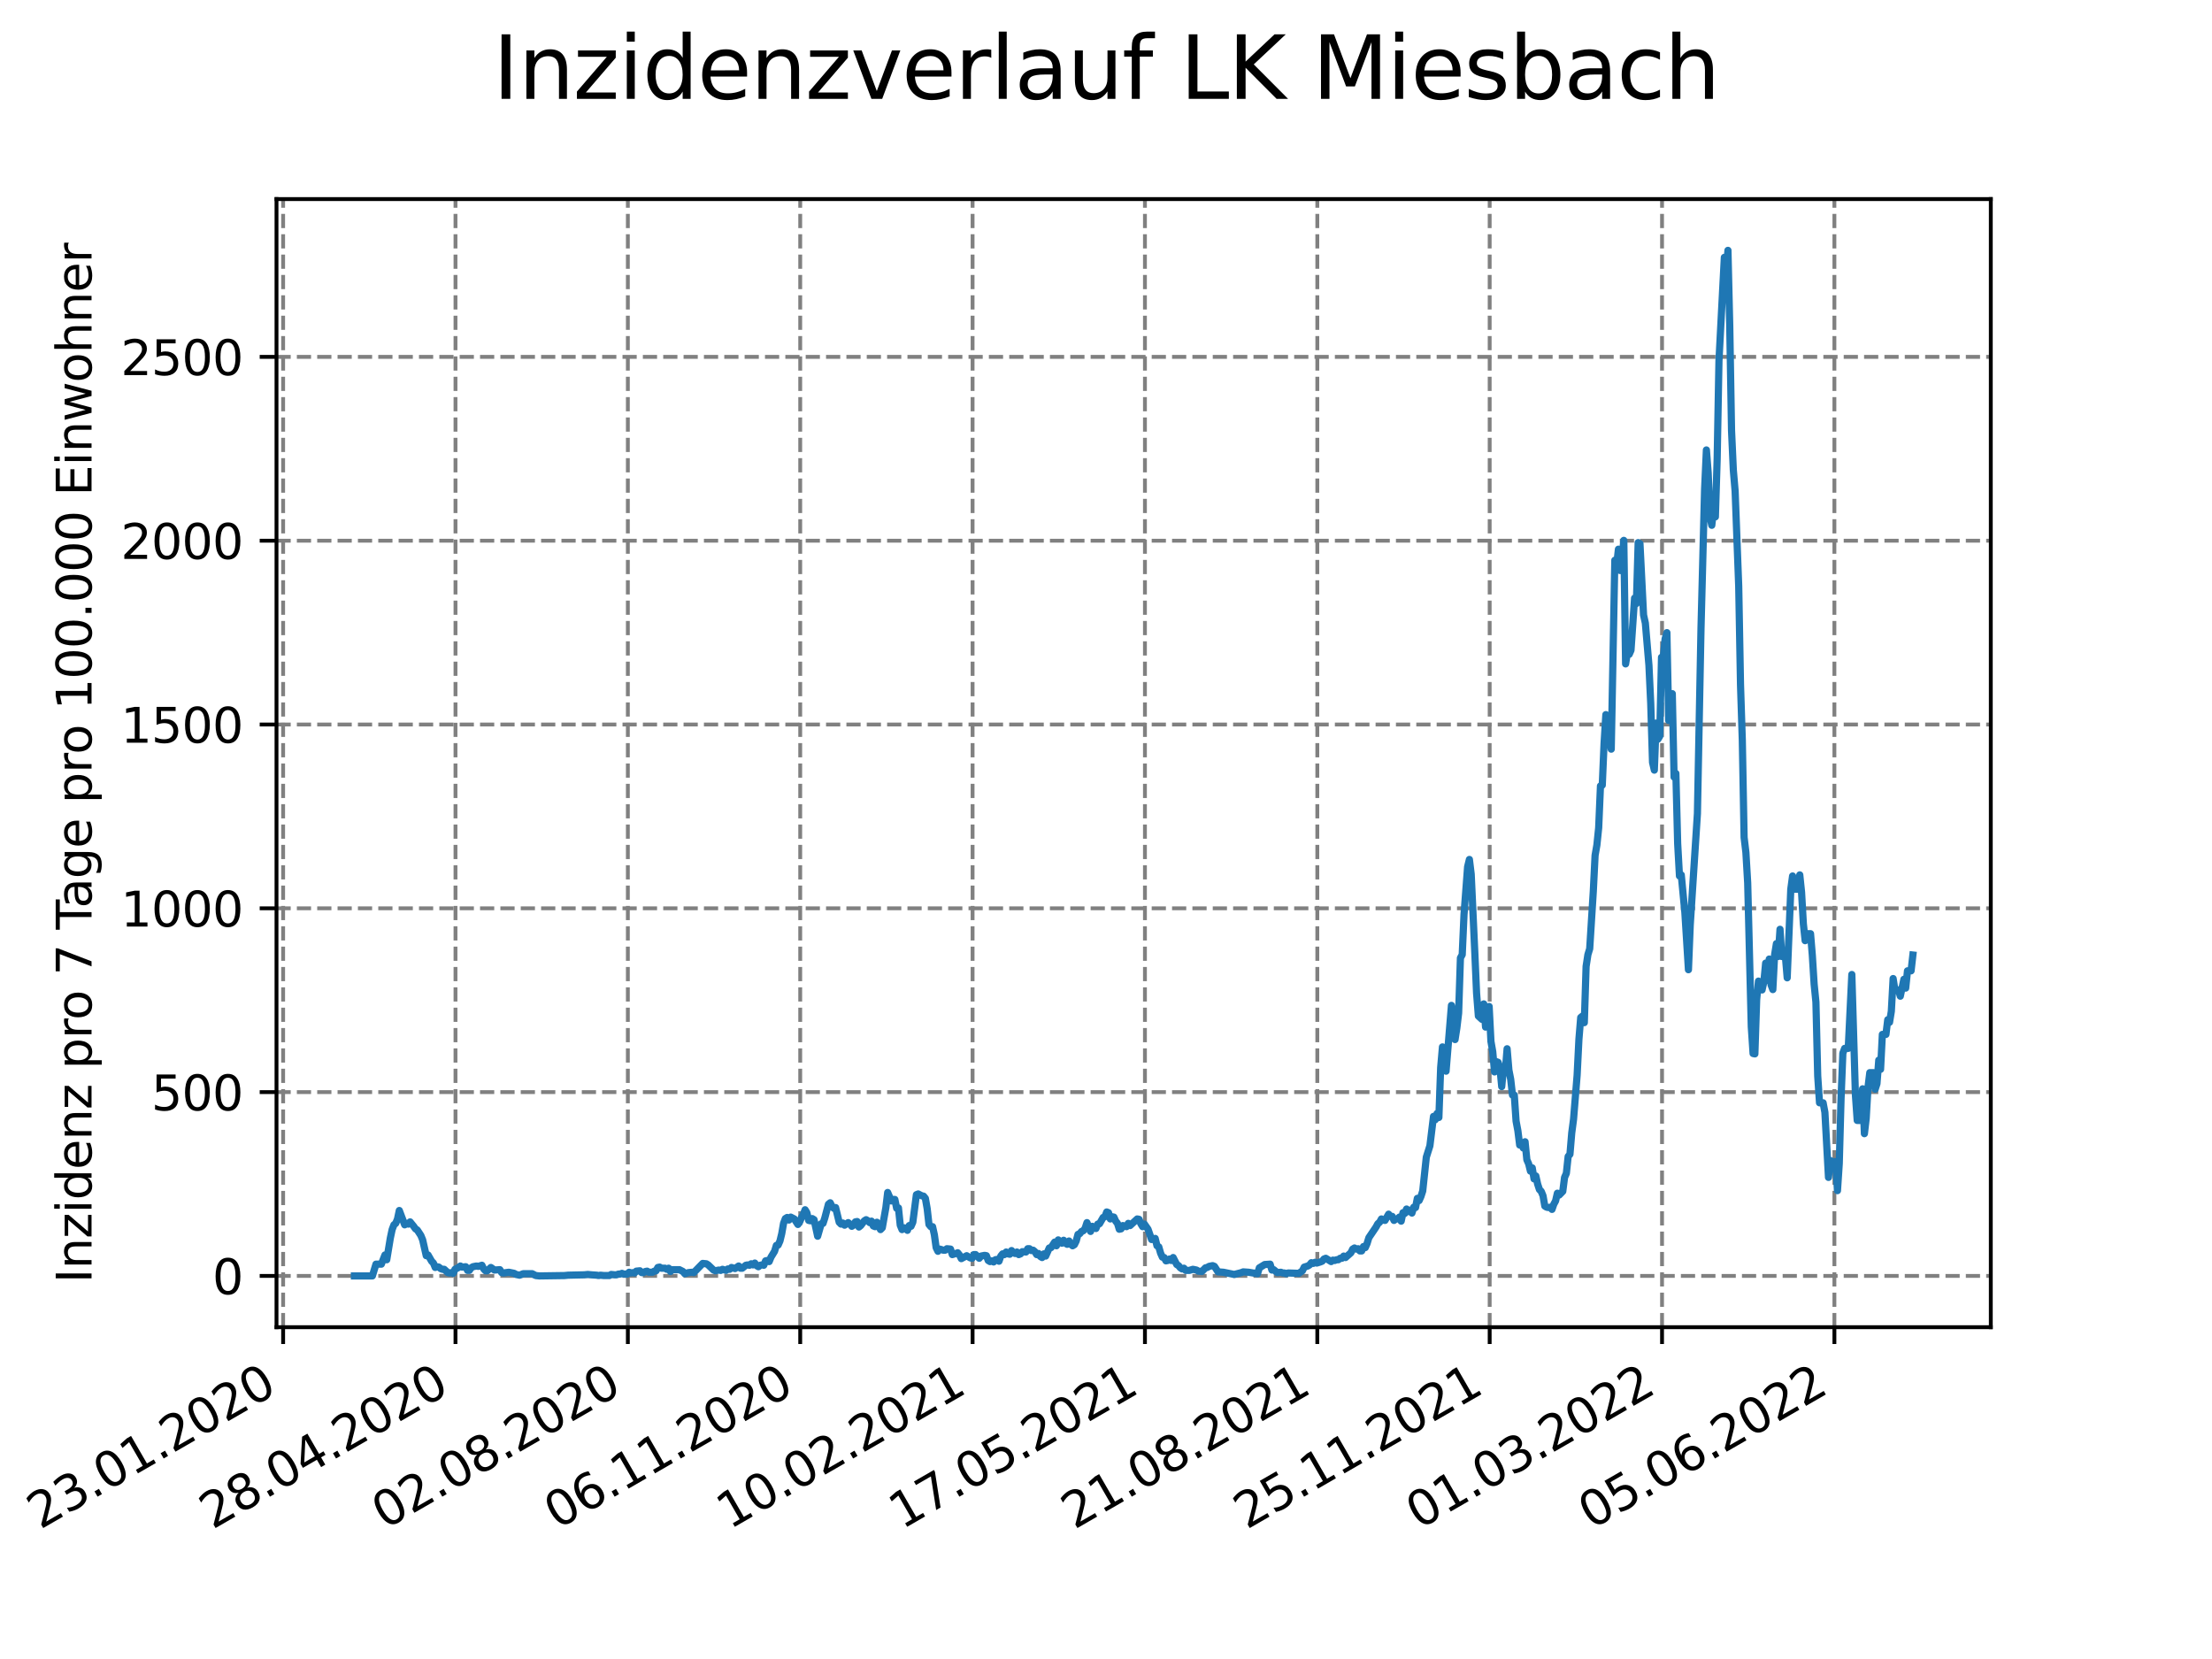 <?xml version="1.0" encoding="utf-8" standalone="no"?>
<!DOCTYPE svg PUBLIC "-//W3C//DTD SVG 1.1//EN"
  "http://www.w3.org/Graphics/SVG/1.1/DTD/svg11.dtd">
<svg xmlns:xlink="http://www.w3.org/1999/xlink" width="460.8pt" height="345.6pt" viewBox="0 0 460.8 345.6" xmlns="http://www.w3.org/2000/svg" version="1.1">
 <defs>
  <style type="text/css">*{stroke-linejoin: round; stroke-linecap: butt}</style>
 </defs>
 <g id="figure_1">
  <g id="patch_1">
   <path d="M 0 345.6 
L 460.8 345.6 
L 460.8 0 
L 0 0 
z
" style="fill: #ffffff"/>
  </g>
  <g id="axes_1">
   <g id="patch_2">
    <path d="M 57.6 276.48 
L 414.72 276.48 
L 414.72 41.472 
L 57.6 41.472 
z
" style="fill: #ffffff"/>
   </g>
   <g id="matplotlib.axis_1">
    <g id="xtick_1">
     <g id="line2d_1">
      <path d="M 58.981 276.48 
L 58.981 41.472 
" clip-path="url(#p66c771cd30)" style="fill: none; stroke-dasharray: 2.96,1.28; stroke-dashoffset: 0; stroke: #808080; stroke-width: 0.8"/>
     </g>
     <g id="line2d_2">
      <defs>
       <path id="m541fe03514" d="M 0 0 
L 0 3.5 
" style="stroke: #000000; stroke-width: 0.8"/>
      </defs>
      <g>
       <use xlink:href="#m541fe03514" x="58.981" y="276.48" style="stroke: #000000; stroke-width: 0.8"/>
      </g>
     </g>
     <g id="text_1">
      <!-- 23.01.2020 -->
      <g transform="translate(8.356 318.689)rotate(-30)scale(0.1 -0.1)">
       <defs>
        <path id="DejaVuSans-32" d="M 1228 531 
L 3431 531 
L 3431 0 
L 469 0 
L 469 531 
Q 828 903 1448 1529 
Q 2069 2156 2228 2338 
Q 2531 2678 2651 2914 
Q 2772 3150 2772 3378 
Q 2772 3750 2511 3984 
Q 2250 4219 1831 4219 
Q 1534 4219 1204 4116 
Q 875 4013 500 3803 
L 500 4441 
Q 881 4594 1212 4672 
Q 1544 4750 1819 4750 
Q 2544 4750 2975 4387 
Q 3406 4025 3406 3419 
Q 3406 3131 3298 2873 
Q 3191 2616 2906 2266 
Q 2828 2175 2409 1742 
Q 1991 1309 1228 531 
z
" transform="scale(0.016)"/>
        <path id="DejaVuSans-33" d="M 2597 2516 
Q 3050 2419 3304 2112 
Q 3559 1806 3559 1356 
Q 3559 666 3084 287 
Q 2609 -91 1734 -91 
Q 1441 -91 1130 -33 
Q 819 25 488 141 
L 488 750 
Q 750 597 1062 519 
Q 1375 441 1716 441 
Q 2309 441 2620 675 
Q 2931 909 2931 1356 
Q 2931 1769 2642 2001 
Q 2353 2234 1838 2234 
L 1294 2234 
L 1294 2753 
L 1863 2753 
Q 2328 2753 2575 2939 
Q 2822 3125 2822 3475 
Q 2822 3834 2567 4026 
Q 2313 4219 1838 4219 
Q 1578 4219 1281 4162 
Q 984 4106 628 3988 
L 628 4550 
Q 988 4650 1302 4700 
Q 1616 4750 1894 4750 
Q 2613 4750 3031 4423 
Q 3450 4097 3450 3541 
Q 3450 3153 3228 2886 
Q 3006 2619 2597 2516 
z
" transform="scale(0.016)"/>
        <path id="DejaVuSans-2e" d="M 684 794 
L 1344 794 
L 1344 0 
L 684 0 
L 684 794 
z
" transform="scale(0.016)"/>
        <path id="DejaVuSans-30" d="M 2034 4250 
Q 1547 4250 1301 3770 
Q 1056 3291 1056 2328 
Q 1056 1369 1301 889 
Q 1547 409 2034 409 
Q 2525 409 2770 889 
Q 3016 1369 3016 2328 
Q 3016 3291 2770 3770 
Q 2525 4250 2034 4250 
z
M 2034 4750 
Q 2819 4750 3233 4129 
Q 3647 3509 3647 2328 
Q 3647 1150 3233 529 
Q 2819 -91 2034 -91 
Q 1250 -91 836 529 
Q 422 1150 422 2328 
Q 422 3509 836 4129 
Q 1250 4750 2034 4750 
z
" transform="scale(0.016)"/>
        <path id="DejaVuSans-31" d="M 794 531 
L 1825 531 
L 1825 4091 
L 703 3866 
L 703 4441 
L 1819 4666 
L 2450 4666 
L 2450 531 
L 3481 531 
L 3481 0 
L 794 0 
L 794 531 
z
" transform="scale(0.016)"/>
       </defs>
       <use xlink:href="#DejaVuSans-32"/>
       <use xlink:href="#DejaVuSans-33" x="63.623"/>
       <use xlink:href="#DejaVuSans-2e" x="127.246"/>
       <use xlink:href="#DejaVuSans-30" x="159.033"/>
       <use xlink:href="#DejaVuSans-31" x="222.656"/>
       <use xlink:href="#DejaVuSans-2e" x="286.279"/>
       <use xlink:href="#DejaVuSans-32" x="318.066"/>
       <use xlink:href="#DejaVuSans-30" x="381.689"/>
       <use xlink:href="#DejaVuSans-32" x="445.312"/>
       <use xlink:href="#DejaVuSans-30" x="508.936"/>
      </g>
     </g>
    </g>
    <g id="xtick_2">
     <g id="line2d_3">
      <path d="M 94.887 276.48 
L 94.887 41.472 
" clip-path="url(#p66c771cd30)" style="fill: none; stroke-dasharray: 2.96,1.28; stroke-dashoffset: 0; stroke: #808080; stroke-width: 0.8"/>
     </g>
     <g id="line2d_4">
      <g>
       <use xlink:href="#m541fe03514" x="94.887" y="276.48" style="stroke: #000000; stroke-width: 0.8"/>
      </g>
     </g>
     <g id="text_2">
      <!-- 28.04.2020 -->
      <g transform="translate(44.262 318.689)rotate(-30)scale(0.1 -0.1)">
       <defs>
        <path id="DejaVuSans-38" d="M 2034 2216 
Q 1584 2216 1326 1975 
Q 1069 1734 1069 1313 
Q 1069 891 1326 650 
Q 1584 409 2034 409 
Q 2484 409 2743 651 
Q 3003 894 3003 1313 
Q 3003 1734 2745 1975 
Q 2488 2216 2034 2216 
z
M 1403 2484 
Q 997 2584 770 2862 
Q 544 3141 544 3541 
Q 544 4100 942 4425 
Q 1341 4750 2034 4750 
Q 2731 4750 3128 4425 
Q 3525 4100 3525 3541 
Q 3525 3141 3298 2862 
Q 3072 2584 2669 2484 
Q 3125 2378 3379 2068 
Q 3634 1759 3634 1313 
Q 3634 634 3220 271 
Q 2806 -91 2034 -91 
Q 1263 -91 848 271 
Q 434 634 434 1313 
Q 434 1759 690 2068 
Q 947 2378 1403 2484 
z
M 1172 3481 
Q 1172 3119 1398 2916 
Q 1625 2713 2034 2713 
Q 2441 2713 2670 2916 
Q 2900 3119 2900 3481 
Q 2900 3844 2670 4047 
Q 2441 4250 2034 4250 
Q 1625 4250 1398 4047 
Q 1172 3844 1172 3481 
z
" transform="scale(0.016)"/>
        <path id="DejaVuSans-34" d="M 2419 4116 
L 825 1625 
L 2419 1625 
L 2419 4116 
z
M 2253 4666 
L 3047 4666 
L 3047 1625 
L 3713 1625 
L 3713 1100 
L 3047 1100 
L 3047 0 
L 2419 0 
L 2419 1100 
L 313 1100 
L 313 1709 
L 2253 4666 
z
" transform="scale(0.016)"/>
       </defs>
       <use xlink:href="#DejaVuSans-32"/>
       <use xlink:href="#DejaVuSans-38" x="63.623"/>
       <use xlink:href="#DejaVuSans-2e" x="127.246"/>
       <use xlink:href="#DejaVuSans-30" x="159.033"/>
       <use xlink:href="#DejaVuSans-34" x="222.656"/>
       <use xlink:href="#DejaVuSans-2e" x="286.279"/>
       <use xlink:href="#DejaVuSans-32" x="318.066"/>
       <use xlink:href="#DejaVuSans-30" x="381.689"/>
       <use xlink:href="#DejaVuSans-32" x="445.312"/>
       <use xlink:href="#DejaVuSans-30" x="508.936"/>
      </g>
     </g>
    </g>
    <g id="xtick_3">
     <g id="line2d_5">
      <path d="M 130.794 276.48 
L 130.794 41.472 
" clip-path="url(#p66c771cd30)" style="fill: none; stroke-dasharray: 2.96,1.28; stroke-dashoffset: 0; stroke: #808080; stroke-width: 0.8"/>
     </g>
     <g id="line2d_6">
      <g>
       <use xlink:href="#m541fe03514" x="130.794" y="276.48" style="stroke: #000000; stroke-width: 0.8"/>
      </g>
     </g>
     <g id="text_3">
      <!-- 02.08.2020 -->
      <g transform="translate(80.169 318.689)rotate(-30)scale(0.1 -0.1)">
       <use xlink:href="#DejaVuSans-30"/>
       <use xlink:href="#DejaVuSans-32" x="63.623"/>
       <use xlink:href="#DejaVuSans-2e" x="127.246"/>
       <use xlink:href="#DejaVuSans-30" x="159.033"/>
       <use xlink:href="#DejaVuSans-38" x="222.656"/>
       <use xlink:href="#DejaVuSans-2e" x="286.279"/>
       <use xlink:href="#DejaVuSans-32" x="318.066"/>
       <use xlink:href="#DejaVuSans-30" x="381.689"/>
       <use xlink:href="#DejaVuSans-32" x="445.312"/>
       <use xlink:href="#DejaVuSans-30" x="508.936"/>
      </g>
     </g>
    </g>
    <g id="xtick_4">
     <g id="line2d_7">
      <path d="M 166.7 276.48 
L 166.7 41.472 
" clip-path="url(#p66c771cd30)" style="fill: none; stroke-dasharray: 2.96,1.28; stroke-dashoffset: 0; stroke: #808080; stroke-width: 0.8"/>
     </g>
     <g id="line2d_8">
      <g>
       <use xlink:href="#m541fe03514" x="166.7" y="276.48" style="stroke: #000000; stroke-width: 0.8"/>
      </g>
     </g>
     <g id="text_4">
      <!-- 06.11.2020 -->
      <g transform="translate(116.075 318.689)rotate(-30)scale(0.1 -0.1)">
       <defs>
        <path id="DejaVuSans-36" d="M 2113 2584 
Q 1688 2584 1439 2293 
Q 1191 2003 1191 1497 
Q 1191 994 1439 701 
Q 1688 409 2113 409 
Q 2538 409 2786 701 
Q 3034 994 3034 1497 
Q 3034 2003 2786 2293 
Q 2538 2584 2113 2584 
z
M 3366 4563 
L 3366 3988 
Q 3128 4100 2886 4159 
Q 2644 4219 2406 4219 
Q 1781 4219 1451 3797 
Q 1122 3375 1075 2522 
Q 1259 2794 1537 2939 
Q 1816 3084 2150 3084 
Q 2853 3084 3261 2657 
Q 3669 2231 3669 1497 
Q 3669 778 3244 343 
Q 2819 -91 2113 -91 
Q 1303 -91 875 529 
Q 447 1150 447 2328 
Q 447 3434 972 4092 
Q 1497 4750 2381 4750 
Q 2619 4750 2861 4703 
Q 3103 4656 3366 4563 
z
" transform="scale(0.016)"/>
       </defs>
       <use xlink:href="#DejaVuSans-30"/>
       <use xlink:href="#DejaVuSans-36" x="63.623"/>
       <use xlink:href="#DejaVuSans-2e" x="127.246"/>
       <use xlink:href="#DejaVuSans-31" x="159.033"/>
       <use xlink:href="#DejaVuSans-31" x="222.656"/>
       <use xlink:href="#DejaVuSans-2e" x="286.279"/>
       <use xlink:href="#DejaVuSans-32" x="318.066"/>
       <use xlink:href="#DejaVuSans-30" x="381.689"/>
       <use xlink:href="#DejaVuSans-32" x="445.312"/>
       <use xlink:href="#DejaVuSans-30" x="508.936"/>
      </g>
     </g>
    </g>
    <g id="xtick_5">
     <g id="line2d_9">
      <path d="M 202.607 276.48 
L 202.607 41.472 
" clip-path="url(#p66c771cd30)" style="fill: none; stroke-dasharray: 2.96,1.28; stroke-dashoffset: 0; stroke: #808080; stroke-width: 0.8"/>
     </g>
     <g id="line2d_10">
      <g>
       <use xlink:href="#m541fe03514" x="202.607" y="276.48" style="stroke: #000000; stroke-width: 0.8"/>
      </g>
     </g>
     <g id="text_5">
      <!-- 10.02.2021 -->
      <g transform="translate(151.982 318.689)rotate(-30)scale(0.1 -0.1)">
       <use xlink:href="#DejaVuSans-31"/>
       <use xlink:href="#DejaVuSans-30" x="63.623"/>
       <use xlink:href="#DejaVuSans-2e" x="127.246"/>
       <use xlink:href="#DejaVuSans-30" x="159.033"/>
       <use xlink:href="#DejaVuSans-32" x="222.656"/>
       <use xlink:href="#DejaVuSans-2e" x="286.279"/>
       <use xlink:href="#DejaVuSans-32" x="318.066"/>
       <use xlink:href="#DejaVuSans-30" x="381.689"/>
       <use xlink:href="#DejaVuSans-32" x="445.312"/>
       <use xlink:href="#DejaVuSans-31" x="508.936"/>
      </g>
     </g>
    </g>
    <g id="xtick_6">
     <g id="line2d_11">
      <path d="M 238.513 276.48 
L 238.513 41.472 
" clip-path="url(#p66c771cd30)" style="fill: none; stroke-dasharray: 2.96,1.28; stroke-dashoffset: 0; stroke: #808080; stroke-width: 0.8"/>
     </g>
     <g id="line2d_12">
      <g>
       <use xlink:href="#m541fe03514" x="238.513" y="276.48" style="stroke: #000000; stroke-width: 0.8"/>
      </g>
     </g>
     <g id="text_6">
      <!-- 17.05.2021 -->
      <g transform="translate(187.888 318.689)rotate(-30)scale(0.1 -0.1)">
       <defs>
        <path id="DejaVuSans-37" d="M 525 4666 
L 3525 4666 
L 3525 4397 
L 1831 0 
L 1172 0 
L 2766 4134 
L 525 4134 
L 525 4666 
z
" transform="scale(0.016)"/>
        <path id="DejaVuSans-35" d="M 691 4666 
L 3169 4666 
L 3169 4134 
L 1269 4134 
L 1269 2991 
Q 1406 3038 1543 3061 
Q 1681 3084 1819 3084 
Q 2600 3084 3056 2656 
Q 3513 2228 3513 1497 
Q 3513 744 3044 326 
Q 2575 -91 1722 -91 
Q 1428 -91 1123 -41 
Q 819 9 494 109 
L 494 744 
Q 775 591 1075 516 
Q 1375 441 1709 441 
Q 2250 441 2565 725 
Q 2881 1009 2881 1497 
Q 2881 1984 2565 2268 
Q 2250 2553 1709 2553 
Q 1456 2553 1204 2497 
Q 953 2441 691 2322 
L 691 4666 
z
" transform="scale(0.016)"/>
       </defs>
       <use xlink:href="#DejaVuSans-31"/>
       <use xlink:href="#DejaVuSans-37" x="63.623"/>
       <use xlink:href="#DejaVuSans-2e" x="127.246"/>
       <use xlink:href="#DejaVuSans-30" x="159.033"/>
       <use xlink:href="#DejaVuSans-35" x="222.656"/>
       <use xlink:href="#DejaVuSans-2e" x="286.279"/>
       <use xlink:href="#DejaVuSans-32" x="318.066"/>
       <use xlink:href="#DejaVuSans-30" x="381.689"/>
       <use xlink:href="#DejaVuSans-32" x="445.312"/>
       <use xlink:href="#DejaVuSans-31" x="508.936"/>
      </g>
     </g>
    </g>
    <g id="xtick_7">
     <g id="line2d_13">
      <path d="M 274.42 276.48 
L 274.42 41.472 
" clip-path="url(#p66c771cd30)" style="fill: none; stroke-dasharray: 2.96,1.28; stroke-dashoffset: 0; stroke: #808080; stroke-width: 0.8"/>
     </g>
     <g id="line2d_14">
      <g>
       <use xlink:href="#m541fe03514" x="274.42" y="276.48" style="stroke: #000000; stroke-width: 0.8"/>
      </g>
     </g>
     <g id="text_7">
      <!-- 21.08.2021 -->
      <g transform="translate(223.795 318.689)rotate(-30)scale(0.1 -0.1)">
       <use xlink:href="#DejaVuSans-32"/>
       <use xlink:href="#DejaVuSans-31" x="63.623"/>
       <use xlink:href="#DejaVuSans-2e" x="127.246"/>
       <use xlink:href="#DejaVuSans-30" x="159.033"/>
       <use xlink:href="#DejaVuSans-38" x="222.656"/>
       <use xlink:href="#DejaVuSans-2e" x="286.279"/>
       <use xlink:href="#DejaVuSans-32" x="318.066"/>
       <use xlink:href="#DejaVuSans-30" x="381.689"/>
       <use xlink:href="#DejaVuSans-32" x="445.312"/>
       <use xlink:href="#DejaVuSans-31" x="508.936"/>
      </g>
     </g>
    </g>
    <g id="xtick_8">
     <g id="line2d_15">
      <path d="M 310.326 276.48 
L 310.326 41.472 
" clip-path="url(#p66c771cd30)" style="fill: none; stroke-dasharray: 2.96,1.28; stroke-dashoffset: 0; stroke: #808080; stroke-width: 0.8"/>
     </g>
     <g id="line2d_16">
      <g>
       <use xlink:href="#m541fe03514" x="310.326" y="276.48" style="stroke: #000000; stroke-width: 0.8"/>
      </g>
     </g>
     <g id="text_8">
      <!-- 25.11.2021 -->
      <g transform="translate(259.701 318.689)rotate(-30)scale(0.1 -0.1)">
       <use xlink:href="#DejaVuSans-32"/>
       <use xlink:href="#DejaVuSans-35" x="63.623"/>
       <use xlink:href="#DejaVuSans-2e" x="127.246"/>
       <use xlink:href="#DejaVuSans-31" x="159.033"/>
       <use xlink:href="#DejaVuSans-31" x="222.656"/>
       <use xlink:href="#DejaVuSans-2e" x="286.279"/>
       <use xlink:href="#DejaVuSans-32" x="318.066"/>
       <use xlink:href="#DejaVuSans-30" x="381.689"/>
       <use xlink:href="#DejaVuSans-32" x="445.312"/>
       <use xlink:href="#DejaVuSans-31" x="508.936"/>
      </g>
     </g>
    </g>
    <g id="xtick_9">
     <g id="line2d_17">
      <path d="M 346.233 276.48 
L 346.233 41.472 
" clip-path="url(#p66c771cd30)" style="fill: none; stroke-dasharray: 2.96,1.28; stroke-dashoffset: 0; stroke: #808080; stroke-width: 0.8"/>
     </g>
     <g id="line2d_18">
      <g>
       <use xlink:href="#m541fe03514" x="346.233" y="276.48" style="stroke: #000000; stroke-width: 0.8"/>
      </g>
     </g>
     <g id="text_9">
      <!-- 01.03.2022 -->
      <g transform="translate(295.608 318.689)rotate(-30)scale(0.1 -0.1)">
       <use xlink:href="#DejaVuSans-30"/>
       <use xlink:href="#DejaVuSans-31" x="63.623"/>
       <use xlink:href="#DejaVuSans-2e" x="127.246"/>
       <use xlink:href="#DejaVuSans-30" x="159.033"/>
       <use xlink:href="#DejaVuSans-33" x="222.656"/>
       <use xlink:href="#DejaVuSans-2e" x="286.279"/>
       <use xlink:href="#DejaVuSans-32" x="318.066"/>
       <use xlink:href="#DejaVuSans-30" x="381.689"/>
       <use xlink:href="#DejaVuSans-32" x="445.312"/>
       <use xlink:href="#DejaVuSans-32" x="508.936"/>
      </g>
     </g>
    </g>
    <g id="xtick_10">
     <g id="line2d_19">
      <path d="M 382.139 276.48 
L 382.139 41.472 
" clip-path="url(#p66c771cd30)" style="fill: none; stroke-dasharray: 2.96,1.28; stroke-dashoffset: 0; stroke: #808080; stroke-width: 0.8"/>
     </g>
     <g id="line2d_20">
      <g>
       <use xlink:href="#m541fe03514" x="382.139" y="276.48" style="stroke: #000000; stroke-width: 0.8"/>
      </g>
     </g>
     <g id="text_10">
      <!-- 05.06.2022 -->
      <g transform="translate(331.514 318.689)rotate(-30)scale(0.1 -0.1)">
       <use xlink:href="#DejaVuSans-30"/>
       <use xlink:href="#DejaVuSans-35" x="63.623"/>
       <use xlink:href="#DejaVuSans-2e" x="127.246"/>
       <use xlink:href="#DejaVuSans-30" x="159.033"/>
       <use xlink:href="#DejaVuSans-36" x="222.656"/>
       <use xlink:href="#DejaVuSans-2e" x="286.279"/>
       <use xlink:href="#DejaVuSans-32" x="318.066"/>
       <use xlink:href="#DejaVuSans-30" x="381.689"/>
       <use xlink:href="#DejaVuSans-32" x="445.312"/>
       <use xlink:href="#DejaVuSans-32" x="508.936"/>
      </g>
     </g>
    </g>
   </g>
   <g id="matplotlib.axis_2">
    <g id="ytick_1">
     <g id="line2d_21">
      <path d="M 57.6 265.798 
L 414.72 265.798 
" clip-path="url(#p66c771cd30)" style="fill: none; stroke-dasharray: 2.96,1.28; stroke-dashoffset: 0; stroke: #808080; stroke-width: 0.8"/>
     </g>
     <g id="line2d_22">
      <defs>
       <path id="m8da6891ab5" d="M 0 0 
L -3.5 0 
" style="stroke: #000000; stroke-width: 0.8"/>
      </defs>
      <g>
       <use xlink:href="#m8da6891ab5" x="57.6" y="265.798" style="stroke: #000000; stroke-width: 0.8"/>
      </g>
     </g>
     <g id="text_11">
      <!-- 0 -->
      <g transform="translate(44.237 269.597)scale(0.1 -0.1)">
       <use xlink:href="#DejaVuSans-30"/>
      </g>
     </g>
    </g>
    <g id="ytick_2">
     <g id="line2d_23">
      <path d="M 57.6 227.507 
L 414.72 227.507 
" clip-path="url(#p66c771cd30)" style="fill: none; stroke-dasharray: 2.96,1.28; stroke-dashoffset: 0; stroke: #808080; stroke-width: 0.8"/>
     </g>
     <g id="line2d_24">
      <g>
       <use xlink:href="#m8da6891ab5" x="57.6" y="227.507" style="stroke: #000000; stroke-width: 0.8"/>
      </g>
     </g>
     <g id="text_12">
      <!-- 500 -->
      <g transform="translate(31.512 231.306)scale(0.1 -0.1)">
       <use xlink:href="#DejaVuSans-35"/>
       <use xlink:href="#DejaVuSans-30" x="63.623"/>
       <use xlink:href="#DejaVuSans-30" x="127.246"/>
      </g>
     </g>
    </g>
    <g id="ytick_3">
     <g id="line2d_25">
      <path d="M 57.6 189.215 
L 414.72 189.215 
" clip-path="url(#p66c771cd30)" style="fill: none; stroke-dasharray: 2.96,1.28; stroke-dashoffset: 0; stroke: #808080; stroke-width: 0.8"/>
     </g>
     <g id="line2d_26">
      <g>
       <use xlink:href="#m8da6891ab5" x="57.6" y="189.215" style="stroke: #000000; stroke-width: 0.8"/>
      </g>
     </g>
     <g id="text_13">
      <!-- 1000 -->
      <g transform="translate(25.15 193.015)scale(0.1 -0.1)">
       <use xlink:href="#DejaVuSans-31"/>
       <use xlink:href="#DejaVuSans-30" x="63.623"/>
       <use xlink:href="#DejaVuSans-30" x="127.246"/>
       <use xlink:href="#DejaVuSans-30" x="190.869"/>
      </g>
     </g>
    </g>
    <g id="ytick_4">
     <g id="line2d_27">
      <path d="M 57.6 150.924 
L 414.72 150.924 
" clip-path="url(#p66c771cd30)" style="fill: none; stroke-dasharray: 2.96,1.28; stroke-dashoffset: 0; stroke: #808080; stroke-width: 0.8"/>
     </g>
     <g id="line2d_28">
      <g>
       <use xlink:href="#m8da6891ab5" x="57.6" y="150.924" style="stroke: #000000; stroke-width: 0.8"/>
      </g>
     </g>
     <g id="text_14">
      <!-- 1500 -->
      <g transform="translate(25.15 154.723)scale(0.1 -0.1)">
       <use xlink:href="#DejaVuSans-31"/>
       <use xlink:href="#DejaVuSans-35" x="63.623"/>
       <use xlink:href="#DejaVuSans-30" x="127.246"/>
       <use xlink:href="#DejaVuSans-30" x="190.869"/>
      </g>
     </g>
    </g>
    <g id="ytick_5">
     <g id="line2d_29">
      <path d="M 57.6 112.633 
L 414.72 112.633 
" clip-path="url(#p66c771cd30)" style="fill: none; stroke-dasharray: 2.96,1.28; stroke-dashoffset: 0; stroke: #808080; stroke-width: 0.8"/>
     </g>
     <g id="line2d_30">
      <g>
       <use xlink:href="#m8da6891ab5" x="57.6" y="112.633" style="stroke: #000000; stroke-width: 0.8"/>
      </g>
     </g>
     <g id="text_15">
      <!-- 2000 -->
      <g transform="translate(25.15 116.432)scale(0.1 -0.1)">
       <use xlink:href="#DejaVuSans-32"/>
       <use xlink:href="#DejaVuSans-30" x="63.623"/>
       <use xlink:href="#DejaVuSans-30" x="127.246"/>
       <use xlink:href="#DejaVuSans-30" x="190.869"/>
      </g>
     </g>
    </g>
    <g id="ytick_6">
     <g id="line2d_31">
      <path d="M 57.6 74.342 
L 414.72 74.342 
" clip-path="url(#p66c771cd30)" style="fill: none; stroke-dasharray: 2.96,1.28; stroke-dashoffset: 0; stroke: #808080; stroke-width: 0.8"/>
     </g>
     <g id="line2d_32">
      <g>
       <use xlink:href="#m8da6891ab5" x="57.6" y="74.342" style="stroke: #000000; stroke-width: 0.8"/>
      </g>
     </g>
     <g id="text_16">
      <!-- 2500 -->
      <g transform="translate(25.15 78.141)scale(0.1 -0.1)">
       <use xlink:href="#DejaVuSans-32"/>
       <use xlink:href="#DejaVuSans-35" x="63.623"/>
       <use xlink:href="#DejaVuSans-30" x="127.246"/>
       <use xlink:href="#DejaVuSans-30" x="190.869"/>
      </g>
     </g>
    </g>
    <g id="text_17">
     <!-- Inzidenz pro 7 Tage pro 100.000 Einwohner -->
     <g transform="translate(19.07 267.301)rotate(-90)scale(0.1 -0.1)">
      <defs>
       <path id="DejaVuSans-49" d="M 628 4666 
L 1259 4666 
L 1259 0 
L 628 0 
L 628 4666 
z
" transform="scale(0.016)"/>
       <path id="DejaVuSans-6e" d="M 3513 2113 
L 3513 0 
L 2938 0 
L 2938 2094 
Q 2938 2591 2744 2837 
Q 2550 3084 2163 3084 
Q 1697 3084 1428 2787 
Q 1159 2491 1159 1978 
L 1159 0 
L 581 0 
L 581 3500 
L 1159 3500 
L 1159 2956 
Q 1366 3272 1645 3428 
Q 1925 3584 2291 3584 
Q 2894 3584 3203 3211 
Q 3513 2838 3513 2113 
z
" transform="scale(0.016)"/>
       <path id="DejaVuSans-7a" d="M 353 3500 
L 3084 3500 
L 3084 2975 
L 922 459 
L 3084 459 
L 3084 0 
L 275 0 
L 275 525 
L 2438 3041 
L 353 3041 
L 353 3500 
z
" transform="scale(0.016)"/>
       <path id="DejaVuSans-69" d="M 603 3500 
L 1178 3500 
L 1178 0 
L 603 0 
L 603 3500 
z
M 603 4863 
L 1178 4863 
L 1178 4134 
L 603 4134 
L 603 4863 
z
" transform="scale(0.016)"/>
       <path id="DejaVuSans-64" d="M 2906 2969 
L 2906 4863 
L 3481 4863 
L 3481 0 
L 2906 0 
L 2906 525 
Q 2725 213 2448 61 
Q 2172 -91 1784 -91 
Q 1150 -91 751 415 
Q 353 922 353 1747 
Q 353 2572 751 3078 
Q 1150 3584 1784 3584 
Q 2172 3584 2448 3432 
Q 2725 3281 2906 2969 
z
M 947 1747 
Q 947 1113 1208 752 
Q 1469 391 1925 391 
Q 2381 391 2643 752 
Q 2906 1113 2906 1747 
Q 2906 2381 2643 2742 
Q 2381 3103 1925 3103 
Q 1469 3103 1208 2742 
Q 947 2381 947 1747 
z
" transform="scale(0.016)"/>
       <path id="DejaVuSans-65" d="M 3597 1894 
L 3597 1613 
L 953 1613 
Q 991 1019 1311 708 
Q 1631 397 2203 397 
Q 2534 397 2845 478 
Q 3156 559 3463 722 
L 3463 178 
Q 3153 47 2828 -22 
Q 2503 -91 2169 -91 
Q 1331 -91 842 396 
Q 353 884 353 1716 
Q 353 2575 817 3079 
Q 1281 3584 2069 3584 
Q 2775 3584 3186 3129 
Q 3597 2675 3597 1894 
z
M 3022 2063 
Q 3016 2534 2758 2815 
Q 2500 3097 2075 3097 
Q 1594 3097 1305 2825 
Q 1016 2553 972 2059 
L 3022 2063 
z
" transform="scale(0.016)"/>
       <path id="DejaVuSans-20" transform="scale(0.016)"/>
       <path id="DejaVuSans-70" d="M 1159 525 
L 1159 -1331 
L 581 -1331 
L 581 3500 
L 1159 3500 
L 1159 2969 
Q 1341 3281 1617 3432 
Q 1894 3584 2278 3584 
Q 2916 3584 3314 3078 
Q 3713 2572 3713 1747 
Q 3713 922 3314 415 
Q 2916 -91 2278 -91 
Q 1894 -91 1617 61 
Q 1341 213 1159 525 
z
M 3116 1747 
Q 3116 2381 2855 2742 
Q 2594 3103 2138 3103 
Q 1681 3103 1420 2742 
Q 1159 2381 1159 1747 
Q 1159 1113 1420 752 
Q 1681 391 2138 391 
Q 2594 391 2855 752 
Q 3116 1113 3116 1747 
z
" transform="scale(0.016)"/>
       <path id="DejaVuSans-72" d="M 2631 2963 
Q 2534 3019 2420 3045 
Q 2306 3072 2169 3072 
Q 1681 3072 1420 2755 
Q 1159 2438 1159 1844 
L 1159 0 
L 581 0 
L 581 3500 
L 1159 3500 
L 1159 2956 
Q 1341 3275 1631 3429 
Q 1922 3584 2338 3584 
Q 2397 3584 2469 3576 
Q 2541 3569 2628 3553 
L 2631 2963 
z
" transform="scale(0.016)"/>
       <path id="DejaVuSans-6f" d="M 1959 3097 
Q 1497 3097 1228 2736 
Q 959 2375 959 1747 
Q 959 1119 1226 758 
Q 1494 397 1959 397 
Q 2419 397 2687 759 
Q 2956 1122 2956 1747 
Q 2956 2369 2687 2733 
Q 2419 3097 1959 3097 
z
M 1959 3584 
Q 2709 3584 3137 3096 
Q 3566 2609 3566 1747 
Q 3566 888 3137 398 
Q 2709 -91 1959 -91 
Q 1206 -91 779 398 
Q 353 888 353 1747 
Q 353 2609 779 3096 
Q 1206 3584 1959 3584 
z
" transform="scale(0.016)"/>
       <path id="DejaVuSans-54" d="M -19 4666 
L 3928 4666 
L 3928 4134 
L 2272 4134 
L 2272 0 
L 1638 0 
L 1638 4134 
L -19 4134 
L -19 4666 
z
" transform="scale(0.016)"/>
       <path id="DejaVuSans-61" d="M 2194 1759 
Q 1497 1759 1228 1600 
Q 959 1441 959 1056 
Q 959 750 1161 570 
Q 1363 391 1709 391 
Q 2188 391 2477 730 
Q 2766 1069 2766 1631 
L 2766 1759 
L 2194 1759 
z
M 3341 1997 
L 3341 0 
L 2766 0 
L 2766 531 
Q 2569 213 2275 61 
Q 1981 -91 1556 -91 
Q 1019 -91 701 211 
Q 384 513 384 1019 
Q 384 1609 779 1909 
Q 1175 2209 1959 2209 
L 2766 2209 
L 2766 2266 
Q 2766 2663 2505 2880 
Q 2244 3097 1772 3097 
Q 1472 3097 1187 3025 
Q 903 2953 641 2809 
L 641 3341 
Q 956 3463 1253 3523 
Q 1550 3584 1831 3584 
Q 2591 3584 2966 3190 
Q 3341 2797 3341 1997 
z
" transform="scale(0.016)"/>
       <path id="DejaVuSans-67" d="M 2906 1791 
Q 2906 2416 2648 2759 
Q 2391 3103 1925 3103 
Q 1463 3103 1205 2759 
Q 947 2416 947 1791 
Q 947 1169 1205 825 
Q 1463 481 1925 481 
Q 2391 481 2648 825 
Q 2906 1169 2906 1791 
z
M 3481 434 
Q 3481 -459 3084 -895 
Q 2688 -1331 1869 -1331 
Q 1566 -1331 1297 -1286 
Q 1028 -1241 775 -1147 
L 775 -588 
Q 1028 -725 1275 -790 
Q 1522 -856 1778 -856 
Q 2344 -856 2625 -561 
Q 2906 -266 2906 331 
L 2906 616 
Q 2728 306 2450 153 
Q 2172 0 1784 0 
Q 1141 0 747 490 
Q 353 981 353 1791 
Q 353 2603 747 3093 
Q 1141 3584 1784 3584 
Q 2172 3584 2450 3431 
Q 2728 3278 2906 2969 
L 2906 3500 
L 3481 3500 
L 3481 434 
z
" transform="scale(0.016)"/>
       <path id="DejaVuSans-45" d="M 628 4666 
L 3578 4666 
L 3578 4134 
L 1259 4134 
L 1259 2753 
L 3481 2753 
L 3481 2222 
L 1259 2222 
L 1259 531 
L 3634 531 
L 3634 0 
L 628 0 
L 628 4666 
z
" transform="scale(0.016)"/>
       <path id="DejaVuSans-77" d="M 269 3500 
L 844 3500 
L 1563 769 
L 2278 3500 
L 2956 3500 
L 3675 769 
L 4391 3500 
L 4966 3500 
L 4050 0 
L 3372 0 
L 2619 2869 
L 1863 0 
L 1184 0 
L 269 3500 
z
" transform="scale(0.016)"/>
       <path id="DejaVuSans-68" d="M 3513 2113 
L 3513 0 
L 2938 0 
L 2938 2094 
Q 2938 2591 2744 2837 
Q 2550 3084 2163 3084 
Q 1697 3084 1428 2787 
Q 1159 2491 1159 1978 
L 1159 0 
L 581 0 
L 581 4863 
L 1159 4863 
L 1159 2956 
Q 1366 3272 1645 3428 
Q 1925 3584 2291 3584 
Q 2894 3584 3203 3211 
Q 3513 2838 3513 2113 
z
" transform="scale(0.016)"/>
      </defs>
      <use xlink:href="#DejaVuSans-49"/>
      <use xlink:href="#DejaVuSans-6e" x="29.492"/>
      <use xlink:href="#DejaVuSans-7a" x="92.871"/>
      <use xlink:href="#DejaVuSans-69" x="145.361"/>
      <use xlink:href="#DejaVuSans-64" x="173.145"/>
      <use xlink:href="#DejaVuSans-65" x="236.621"/>
      <use xlink:href="#DejaVuSans-6e" x="298.145"/>
      <use xlink:href="#DejaVuSans-7a" x="361.523"/>
      <use xlink:href="#DejaVuSans-20" x="414.014"/>
      <use xlink:href="#DejaVuSans-70" x="445.801"/>
      <use xlink:href="#DejaVuSans-72" x="509.277"/>
      <use xlink:href="#DejaVuSans-6f" x="548.141"/>
      <use xlink:href="#DejaVuSans-20" x="609.322"/>
      <use xlink:href="#DejaVuSans-37" x="641.109"/>
      <use xlink:href="#DejaVuSans-20" x="704.732"/>
      <use xlink:href="#DejaVuSans-54" x="736.52"/>
      <use xlink:href="#DejaVuSans-61" x="781.104"/>
      <use xlink:href="#DejaVuSans-67" x="842.383"/>
      <use xlink:href="#DejaVuSans-65" x="905.859"/>
      <use xlink:href="#DejaVuSans-20" x="967.383"/>
      <use xlink:href="#DejaVuSans-70" x="999.17"/>
      <use xlink:href="#DejaVuSans-72" x="1062.646"/>
      <use xlink:href="#DejaVuSans-6f" x="1101.51"/>
      <use xlink:href="#DejaVuSans-20" x="1162.691"/>
      <use xlink:href="#DejaVuSans-31" x="1194.479"/>
      <use xlink:href="#DejaVuSans-30" x="1258.102"/>
      <use xlink:href="#DejaVuSans-30" x="1321.725"/>
      <use xlink:href="#DejaVuSans-2e" x="1385.348"/>
      <use xlink:href="#DejaVuSans-30" x="1417.135"/>
      <use xlink:href="#DejaVuSans-30" x="1480.758"/>
      <use xlink:href="#DejaVuSans-30" x="1544.381"/>
      <use xlink:href="#DejaVuSans-20" x="1608.004"/>
      <use xlink:href="#DejaVuSans-45" x="1639.791"/>
      <use xlink:href="#DejaVuSans-69" x="1702.975"/>
      <use xlink:href="#DejaVuSans-6e" x="1730.758"/>
      <use xlink:href="#DejaVuSans-77" x="1794.137"/>
      <use xlink:href="#DejaVuSans-6f" x="1875.924"/>
      <use xlink:href="#DejaVuSans-68" x="1937.105"/>
      <use xlink:href="#DejaVuSans-6e" x="2000.484"/>
      <use xlink:href="#DejaVuSans-65" x="2063.863"/>
      <use xlink:href="#DejaVuSans-72" x="2125.387"/>
     </g>
    </g>
   </g>
   <g id="line2d_33">
    <path d="M 73.833 265.798 
L 77.573 265.798 
L 78.321 263.347 
L 79.443 263.347 
L 80.191 261.433 
L 80.565 262.429 
L 81.313 257.911 
L 81.687 256.149 
L 82.061 255.154 
L 82.435 254.848 
L 82.809 253.929 
L 83.183 252.168 
L 84.305 255.154 
L 84.679 254.848 
L 85.054 255.001 
L 85.428 254.541 
L 86.176 255.46 
L 86.55 255.996 
L 86.924 256.226 
L 87.672 257.375 
L 88.046 258.293 
L 88.794 261.586 
L 89.168 261.433 
L 89.916 262.735 
L 90.29 263.118 
L 90.664 264.037 
L 91.038 263.883 
L 91.412 263.96 
L 91.786 264.266 
L 92.16 264.419 
L 92.534 264.419 
L 93.282 265.109 
L 93.656 265.185 
L 94.03 265.109 
L 94.404 265.262 
L 94.778 264.419 
L 95.526 264.037 
L 95.9 263.73 
L 96.274 263.96 
L 97.022 263.883 
L 97.396 264.649 
L 97.77 264.649 
L 98.144 264.113 
L 98.518 263.883 
L 99.266 263.73 
L 99.641 263.807 
L 100.389 263.577 
L 100.763 264.343 
L 101.137 264.726 
L 101.511 264.726 
L 102.259 264.037 
L 103.007 264.573 
L 104.129 264.496 
L 104.503 265.109 
L 104.877 265.185 
L 105.999 265.032 
L 107.121 265.262 
L 107.495 265.492 
L 108.243 265.645 
L 108.991 265.338 
L 110.861 265.338 
L 111.609 265.721 
L 112.357 265.798 
L 117.594 265.721 
L 118.342 265.645 
L 121.708 265.568 
L 122.456 265.492 
L 123.204 265.568 
L 124.326 265.645 
L 124.7 265.721 
L 125.074 265.645 
L 125.822 265.721 
L 126.944 265.721 
L 127.318 265.492 
L 128.066 265.568 
L 128.441 265.568 
L 128.815 265.415 
L 129.189 265.415 
L 129.563 265.262 
L 129.937 265.415 
L 130.685 265.415 
L 131.059 265.032 
L 131.433 265.185 
L 131.807 265.109 
L 132.181 265.185 
L 132.555 264.802 
L 133.303 264.726 
L 133.677 265.109 
L 134.051 265.109 
L 134.425 264.879 
L 134.799 264.802 
L 135.173 265.032 
L 135.921 265.032 
L 136.295 264.802 
L 136.669 264.726 
L 137.043 264.037 
L 137.417 263.96 
L 137.791 264.19 
L 138.539 264.19 
L 138.913 264.419 
L 139.287 264.19 
L 139.661 264.879 
L 140.035 264.496 
L 141.531 264.496 
L 142.279 264.879 
L 142.654 265.338 
L 143.402 265.109 
L 144.15 265.032 
L 144.524 265.109 
L 146.394 263.194 
L 147.142 263.271 
L 147.516 263.501 
L 148.638 264.573 
L 149.012 264.726 
L 149.76 264.573 
L 150.134 264.649 
L 150.508 264.419 
L 151.256 264.649 
L 151.63 264.343 
L 152.004 264.419 
L 152.378 264.037 
L 153.126 264.266 
L 153.874 263.73 
L 154.248 264.19 
L 154.622 264.19 
L 155.37 263.577 
L 155.744 263.501 
L 156.118 263.577 
L 156.492 263.271 
L 156.866 263.501 
L 157.241 263.118 
L 157.615 263.654 
L 157.989 263.883 
L 158.363 263.577 
L 158.737 263.501 
L 159.111 263.577 
L 159.485 262.658 
L 159.859 262.582 
L 160.233 262.811 
L 160.607 261.893 
L 161.355 260.667 
L 161.729 259.442 
L 162.103 259.366 
L 162.477 258.523 
L 162.851 256.992 
L 163.225 254.848 
L 163.599 253.852 
L 163.973 253.622 
L 164.347 254.158 
L 164.721 253.546 
L 165.469 253.929 
L 166.217 255.077 
L 166.591 254.541 
L 166.965 253.622 
L 167.339 253.01 
L 167.713 252.014 
L 168.087 252.627 
L 168.461 254.235 
L 168.835 254.312 
L 169.209 253.852 
L 169.583 254.082 
L 170.331 257.528 
L 171.079 254.924 
L 171.454 254.848 
L 171.828 253.699 
L 172.576 250.866 
L 172.95 250.559 
L 173.324 251.325 
L 173.698 251.708 
L 174.072 251.555 
L 174.82 254.618 
L 175.194 255.001 
L 175.568 254.771 
L 175.942 255.23 
L 176.69 254.694 
L 177.064 255.001 
L 177.438 255.46 
L 177.812 255.23 
L 178.186 254.541 
L 178.56 254.465 
L 178.934 255.613 
L 179.308 255.307 
L 180.056 254.312 
L 180.43 254.082 
L 180.804 254.312 
L 181.178 254.694 
L 181.552 254.388 
L 181.926 255.384 
L 182.3 255.537 
L 182.674 254.618 
L 183.422 256.149 
L 183.796 255.767 
L 184.544 251.555 
L 184.918 248.415 
L 185.666 250.177 
L 186.041 249.87 
L 186.415 249.87 
L 186.789 251.708 
L 187.163 251.631 
L 187.537 255.23 
L 187.911 256.149 
L 188.285 255.767 
L 188.659 255.843 
L 189.033 256.303 
L 189.407 255.307 
L 189.781 255.46 
L 190.155 254.618 
L 190.903 248.875 
L 191.277 248.722 
L 192.025 249.105 
L 192.399 249.181 
L 192.773 249.641 
L 193.147 251.785 
L 193.521 255.077 
L 193.895 255.537 
L 194.269 255.537 
L 194.643 257.221 
L 195.017 259.902 
L 195.391 260.667 
L 195.765 260.208 
L 196.513 260.438 
L 196.887 260.438 
L 197.261 260.131 
L 198.009 260.208 
L 198.383 261.356 
L 199.131 261.127 
L 199.505 260.974 
L 199.879 261.433 
L 200.254 262.199 
L 201.376 261.586 
L 202.124 262.046 
L 202.498 262.122 
L 202.872 261.356 
L 203.246 261.356 
L 203.994 262.122 
L 204.368 261.663 
L 205.116 261.51 
L 205.49 261.586 
L 205.864 262.582 
L 206.238 262.811 
L 206.612 262.658 
L 206.986 262.888 
L 207.36 262.429 
L 207.734 262.352 
L 208.108 262.735 
L 208.482 261.663 
L 208.856 261.203 
L 209.23 261.356 
L 209.604 260.82 
L 209.978 261.203 
L 210.352 261.28 
L 210.726 260.514 
L 211.1 260.974 
L 211.474 261.127 
L 211.848 260.82 
L 212.222 261.356 
L 212.596 261.203 
L 212.97 260.744 
L 213.718 260.82 
L 214.092 260.131 
L 214.466 260.131 
L 214.841 260.514 
L 215.215 260.438 
L 215.589 260.744 
L 215.963 261.356 
L 216.337 261.127 
L 216.711 261.739 
L 217.085 261.969 
L 217.459 261.203 
L 217.833 261.663 
L 218.581 259.978 
L 218.955 259.902 
L 219.703 258.753 
L 220.077 259.519 
L 220.451 258.293 
L 220.825 258.753 
L 221.199 258.983 
L 221.573 258.37 
L 221.947 258.983 
L 222.321 259.212 
L 222.695 258.523 
L 223.069 259.212 
L 223.443 259.519 
L 223.817 259.289 
L 224.191 258.523 
L 224.565 257.145 
L 224.939 256.992 
L 225.313 256.532 
L 225.687 256.379 
L 226.061 255.843 
L 226.435 254.694 
L 227.183 256.532 
L 227.557 255.46 
L 228.305 255.92 
L 228.679 255.001 
L 229.054 254.924 
L 229.802 253.622 
L 230.176 253.469 
L 230.55 252.474 
L 230.924 252.627 
L 231.298 253.929 
L 231.672 253.469 
L 232.046 253.546 
L 232.42 254.388 
L 232.794 254.848 
L 233.168 256.073 
L 233.542 255.996 
L 233.916 255.307 
L 234.664 255.537 
L 235.038 254.848 
L 235.412 255.307 
L 236.908 253.929 
L 237.282 254.005 
L 237.656 254.924 
L 238.03 255.537 
L 238.404 255.001 
L 239.152 256.073 
L 239.9 258.217 
L 240.648 257.987 
L 241.022 259.519 
L 241.396 259.748 
L 241.77 261.05 
L 242.144 261.893 
L 242.518 261.969 
L 242.892 262.658 
L 243.266 262.582 
L 243.641 262.275 
L 244.015 262.582 
L 244.389 261.969 
L 245.137 263.424 
L 245.511 263.654 
L 245.885 264.113 
L 246.259 264.343 
L 246.633 264.19 
L 247.007 264.649 
L 247.755 264.649 
L 248.503 264.419 
L 249.251 264.573 
L 249.625 264.802 
L 250.373 264.879 
L 251.121 264.113 
L 251.495 264.037 
L 251.869 263.807 
L 252.617 263.654 
L 252.991 263.807 
L 253.739 264.955 
L 254.861 265.032 
L 257.105 265.492 
L 258.602 265.109 
L 258.976 264.955 
L 260.098 265.032 
L 261.968 265.338 
L 262.342 264.113 
L 263.464 263.424 
L 264.586 263.347 
L 264.96 264.573 
L 265.334 264.496 
L 266.082 265.109 
L 266.83 265.032 
L 267.204 265.185 
L 267.578 265.185 
L 267.952 265.338 
L 268.326 265.185 
L 270.57 265.262 
L 271.318 264.726 
L 271.692 263.96 
L 272.441 263.73 
L 272.815 263.501 
L 273.189 263.041 
L 273.563 263.194 
L 273.937 262.965 
L 274.311 263.118 
L 275.059 262.888 
L 275.433 262.735 
L 275.807 262.275 
L 276.181 262.122 
L 277.303 262.811 
L 277.677 262.505 
L 278.051 262.582 
L 278.425 262.429 
L 278.799 262.429 
L 279.173 262.122 
L 279.547 262.122 
L 279.921 261.663 
L 280.295 261.969 
L 281.417 260.974 
L 281.791 260.208 
L 282.165 259.978 
L 282.539 260.208 
L 282.913 260.131 
L 283.287 260.591 
L 283.661 260.591 
L 284.035 259.672 
L 284.409 259.902 
L 284.783 259.059 
L 285.157 257.834 
L 286.654 255.613 
L 287.028 254.924 
L 287.402 254.618 
L 287.776 253.929 
L 288.15 254.158 
L 288.524 254.235 
L 289.272 252.933 
L 289.646 253.393 
L 290.02 253.393 
L 290.394 254.235 
L 290.768 253.929 
L 291.142 253.929 
L 291.516 253.546 
L 291.89 254.388 
L 292.264 252.627 
L 292.638 252.78 
L 293.012 251.861 
L 293.386 252.397 
L 293.76 252.091 
L 294.134 252.704 
L 294.508 251.478 
L 294.882 251.555 
L 295.256 249.641 
L 295.63 250.1 
L 296.004 249.258 
L 296.378 248.109 
L 297.126 241.064 
L 297.874 238.69 
L 298.622 232.564 
L 298.996 233.254 
L 299.37 231.952 
L 299.744 232.794 
L 300.118 222.38 
L 300.492 218.092 
L 301.241 223.146 
L 302.363 209.439 
L 302.737 211.2 
L 303.111 216.56 
L 303.485 214.186 
L 303.859 211.047 
L 304.233 199.561 
L 304.607 198.871 
L 304.981 190.525 
L 305.729 180.57 
L 306.103 179.039 
L 306.477 182.102 
L 307.225 198.335 
L 307.599 206.912 
L 307.973 211.659 
L 308.721 212.349 
L 309.095 209.132 
L 309.469 213.957 
L 310.217 209.669 
L 310.591 216.943 
L 310.965 219.087 
L 311.339 223.299 
L 311.713 221.155 
L 312.087 221.308 
L 312.461 222.456 
L 312.835 226.362 
L 313.209 222.456 
L 313.583 223.069 
L 313.957 218.475 
L 314.331 222.916 
L 314.705 224.83 
L 315.079 228.123 
L 315.454 228.123 
L 315.828 233.56 
L 316.202 235.551 
L 316.576 238.537 
L 316.95 238.231 
L 317.324 239.15 
L 317.698 237.848 
L 318.072 241.6 
L 318.446 242.443 
L 318.82 243.974 
L 319.194 243.285 
L 319.568 245.582 
L 319.942 244.969 
L 320.316 246.654 
L 320.69 247.803 
L 321.064 248.186 
L 321.438 249.105 
L 321.812 251.249 
L 322.186 251.478 
L 322.56 251.555 
L 322.934 251.478 
L 323.308 251.938 
L 323.682 250.866 
L 324.056 250.177 
L 324.43 248.568 
L 324.804 248.951 
L 325.552 248.186 
L 325.926 245.276 
L 326.3 244.433 
L 326.674 240.911 
L 327.048 240.452 
L 327.422 236.01 
L 327.796 233.177 
L 328.544 223.988 
L 328.918 216.484 
L 329.292 211.966 
L 329.666 211.659 
L 330.041 213.038 
L 330.415 201.322 
L 330.789 198.871 
L 331.163 197.646 
L 331.911 185.701 
L 332.285 178.196 
L 332.659 176.052 
L 333.033 172.453 
L 333.407 163.724 
L 333.781 163.57 
L 334.155 154.918 
L 334.529 148.868 
L 334.903 151.548 
L 335.277 153.003 
L 335.651 156.066 
L 336.399 116.707 
L 336.773 117.779 
L 337.147 114.409 
L 337.521 118.851 
L 337.895 116.477 
L 338.269 112.572 
L 338.643 138.301 
L 339.017 136.004 
L 339.391 136.31 
L 339.765 135.468 
L 340.513 124.594 
L 340.887 125.743 
L 341.261 113.031 
L 341.635 113.261 
L 342.383 128.116 
L 342.757 129.801 
L 343.505 138.607 
L 343.879 146.571 
L 344.254 158.823 
L 344.628 160.431 
L 345.002 150.629 
L 345.376 153.999 
L 345.75 153.386 
L 346.124 136.922 
L 346.498 136.846 
L 346.872 133.094 
L 347.246 131.792 
L 347.62 150.093 
L 347.994 146.265 
L 348.368 144.503 
L 348.742 161.886 
L 349.116 161.12 
L 349.49 175.746 
L 349.864 182.484 
L 350.238 182.255 
L 350.986 190.065 
L 351.734 202.011 
L 352.108 192.669 
L 353.604 169.467 
L 354.352 130.796 
L 355.1 101.928 
L 355.474 93.734 
L 355.848 98.558 
L 356.222 107.594 
L 356.596 109.432 
L 356.97 106.139 
L 357.344 107.671 
L 357.718 95.572 
L 358.092 75.127 
L 359.215 53.609 
L 359.589 57.132 
L 359.963 52.154 
L 360.337 67.852 
L 360.711 89.676 
L 361.085 97.946 
L 361.459 102.311 
L 362.207 122.144 
L 362.581 142.666 
L 362.955 154.228 
L 363.329 174.444 
L 363.703 177.584 
L 364.077 183.939 
L 364.825 213.88 
L 365.199 219.47 
L 365.573 219.547 
L 365.947 208.214 
L 366.321 204.385 
L 366.695 204.921 
L 367.069 206.223 
L 367.443 204.538 
L 367.817 200.633 
L 368.191 204.232 
L 368.565 199.79 
L 368.939 205.151 
L 369.313 206.146 
L 369.687 198.871 
L 370.061 196.574 
L 370.435 199.254 
L 370.809 193.588 
L 371.183 199.254 
L 371.931 199.254 
L 372.305 203.696 
L 373.054 185.241 
L 373.428 182.484 
L 373.802 185.241 
L 374.55 185.241 
L 374.924 182.255 
L 375.298 185.854 
L 375.672 192.439 
L 376.046 195.962 
L 376.42 194.507 
L 377.168 194.507 
L 377.542 199.025 
L 377.916 204.997 
L 378.29 208.75 
L 378.664 224.141 
L 379.038 229.731 
L 379.786 229.731 
L 380.16 231.722 
L 380.908 245.276 
L 381.282 241.753 
L 381.656 241.983 
L 382.404 241.983 
L 382.778 248.032 
L 383.152 242.366 
L 383.526 228.812 
L 383.9 219.394 
L 384.274 218.398 
L 385.022 218.398 
L 385.77 203.006 
L 386.518 228.123 
L 386.892 233.407 
L 387.641 233.407 
L 388.015 226.821 
L 388.389 236.163 
L 388.763 232.947 
L 389.137 226.515 
L 389.511 223.452 
L 390.259 223.452 
L 390.633 226.898 
L 391.007 225.749 
L 391.381 220.848 
L 391.755 222.763 
L 392.129 215.488 
L 392.877 215.488 
L 393.251 212.425 
L 393.625 212.961 
L 393.999 210.664 
L 394.373 203.849 
L 394.747 206.223 
L 395.495 206.223 
L 395.869 207.524 
L 396.617 204.002 
L 396.991 205.84 
L 397.365 202.241 
L 398.113 202.241 
L 398.487 198.948 
L 398.487 198.948 
" clip-path="url(#p66c771cd30)" style="fill: none; stroke: #1f77b4; stroke-width: 1.5; stroke-linecap: square"/>
   </g>
   <g id="patch_3">
    <path d="M 57.6 276.48 
L 57.6 41.472 
" style="fill: none; stroke: #000000; stroke-width: 0.8; stroke-linejoin: miter; stroke-linecap: square"/>
   </g>
   <g id="patch_4">
    <path d="M 414.72 276.48 
L 414.72 41.472 
" style="fill: none; stroke: #000000; stroke-width: 0.8; stroke-linejoin: miter; stroke-linecap: square"/>
   </g>
   <g id="patch_5">
    <path d="M 57.6 276.48 
L 414.72 276.48 
" style="fill: none; stroke: #000000; stroke-width: 0.8; stroke-linejoin: miter; stroke-linecap: square"/>
   </g>
   <g id="patch_6">
    <path d="M 57.6 41.472 
L 414.72 41.472 
" style="fill: none; stroke: #000000; stroke-width: 0.8; stroke-linejoin: miter; stroke-linecap: square"/>
   </g>
  </g>
  <g id="text_18">
   <!-- Inzidenzverlauf LK Miesbach -->
   <g transform="translate(102.676 20.589)scale(0.18 -0.18)">
    <defs>
     <path id="DejaVuSans-76" d="M 191 3500 
L 800 3500 
L 1894 563 
L 2988 3500 
L 3597 3500 
L 2284 0 
L 1503 0 
L 191 3500 
z
" transform="scale(0.016)"/>
     <path id="DejaVuSans-6c" d="M 603 4863 
L 1178 4863 
L 1178 0 
L 603 0 
L 603 4863 
z
" transform="scale(0.016)"/>
     <path id="DejaVuSans-75" d="M 544 1381 
L 544 3500 
L 1119 3500 
L 1119 1403 
Q 1119 906 1312 657 
Q 1506 409 1894 409 
Q 2359 409 2629 706 
Q 2900 1003 2900 1516 
L 2900 3500 
L 3475 3500 
L 3475 0 
L 2900 0 
L 2900 538 
Q 2691 219 2414 64 
Q 2138 -91 1772 -91 
Q 1169 -91 856 284 
Q 544 659 544 1381 
z
M 1991 3584 
L 1991 3584 
z
" transform="scale(0.016)"/>
     <path id="DejaVuSans-66" d="M 2375 4863 
L 2375 4384 
L 1825 4384 
Q 1516 4384 1395 4259 
Q 1275 4134 1275 3809 
L 1275 3500 
L 2222 3500 
L 2222 3053 
L 1275 3053 
L 1275 0 
L 697 0 
L 697 3053 
L 147 3053 
L 147 3500 
L 697 3500 
L 697 3744 
Q 697 4328 969 4595 
Q 1241 4863 1831 4863 
L 2375 4863 
z
" transform="scale(0.016)"/>
     <path id="DejaVuSans-4c" d="M 628 4666 
L 1259 4666 
L 1259 531 
L 3531 531 
L 3531 0 
L 628 0 
L 628 4666 
z
" transform="scale(0.016)"/>
     <path id="DejaVuSans-4b" d="M 628 4666 
L 1259 4666 
L 1259 2694 
L 3353 4666 
L 4166 4666 
L 1850 2491 
L 4331 0 
L 3500 0 
L 1259 2247 
L 1259 0 
L 628 0 
L 628 4666 
z
" transform="scale(0.016)"/>
     <path id="DejaVuSans-4d" d="M 628 4666 
L 1569 4666 
L 2759 1491 
L 3956 4666 
L 4897 4666 
L 4897 0 
L 4281 0 
L 4281 4097 
L 3078 897 
L 2444 897 
L 1241 4097 
L 1241 0 
L 628 0 
L 628 4666 
z
" transform="scale(0.016)"/>
     <path id="DejaVuSans-73" d="M 2834 3397 
L 2834 2853 
Q 2591 2978 2328 3040 
Q 2066 3103 1784 3103 
Q 1356 3103 1142 2972 
Q 928 2841 928 2578 
Q 928 2378 1081 2264 
Q 1234 2150 1697 2047 
L 1894 2003 
Q 2506 1872 2764 1633 
Q 3022 1394 3022 966 
Q 3022 478 2636 193 
Q 2250 -91 1575 -91 
Q 1294 -91 989 -36 
Q 684 19 347 128 
L 347 722 
Q 666 556 975 473 
Q 1284 391 1588 391 
Q 1994 391 2212 530 
Q 2431 669 2431 922 
Q 2431 1156 2273 1281 
Q 2116 1406 1581 1522 
L 1381 1569 
Q 847 1681 609 1914 
Q 372 2147 372 2553 
Q 372 3047 722 3315 
Q 1072 3584 1716 3584 
Q 2034 3584 2315 3537 
Q 2597 3491 2834 3397 
z
" transform="scale(0.016)"/>
     <path id="DejaVuSans-62" d="M 3116 1747 
Q 3116 2381 2855 2742 
Q 2594 3103 2138 3103 
Q 1681 3103 1420 2742 
Q 1159 2381 1159 1747 
Q 1159 1113 1420 752 
Q 1681 391 2138 391 
Q 2594 391 2855 752 
Q 3116 1113 3116 1747 
z
M 1159 2969 
Q 1341 3281 1617 3432 
Q 1894 3584 2278 3584 
Q 2916 3584 3314 3078 
Q 3713 2572 3713 1747 
Q 3713 922 3314 415 
Q 2916 -91 2278 -91 
Q 1894 -91 1617 61 
Q 1341 213 1159 525 
L 1159 0 
L 581 0 
L 581 4863 
L 1159 4863 
L 1159 2969 
z
" transform="scale(0.016)"/>
     <path id="DejaVuSans-63" d="M 3122 3366 
L 3122 2828 
Q 2878 2963 2633 3030 
Q 2388 3097 2138 3097 
Q 1578 3097 1268 2742 
Q 959 2388 959 1747 
Q 959 1106 1268 751 
Q 1578 397 2138 397 
Q 2388 397 2633 464 
Q 2878 531 3122 666 
L 3122 134 
Q 2881 22 2623 -34 
Q 2366 -91 2075 -91 
Q 1284 -91 818 406 
Q 353 903 353 1747 
Q 353 2603 823 3093 
Q 1294 3584 2113 3584 
Q 2378 3584 2631 3529 
Q 2884 3475 3122 3366 
z
" transform="scale(0.016)"/>
    </defs>
    <use xlink:href="#DejaVuSans-49"/>
    <use xlink:href="#DejaVuSans-6e" x="29.492"/>
    <use xlink:href="#DejaVuSans-7a" x="92.871"/>
    <use xlink:href="#DejaVuSans-69" x="145.361"/>
    <use xlink:href="#DejaVuSans-64" x="173.145"/>
    <use xlink:href="#DejaVuSans-65" x="236.621"/>
    <use xlink:href="#DejaVuSans-6e" x="298.145"/>
    <use xlink:href="#DejaVuSans-7a" x="361.523"/>
    <use xlink:href="#DejaVuSans-76" x="414.014"/>
    <use xlink:href="#DejaVuSans-65" x="473.193"/>
    <use xlink:href="#DejaVuSans-72" x="534.717"/>
    <use xlink:href="#DejaVuSans-6c" x="575.83"/>
    <use xlink:href="#DejaVuSans-61" x="603.613"/>
    <use xlink:href="#DejaVuSans-75" x="664.893"/>
    <use xlink:href="#DejaVuSans-66" x="728.271"/>
    <use xlink:href="#DejaVuSans-20" x="763.477"/>
    <use xlink:href="#DejaVuSans-4c" x="795.264"/>
    <use xlink:href="#DejaVuSans-4b" x="850.977"/>
    <use xlink:href="#DejaVuSans-20" x="916.553"/>
    <use xlink:href="#DejaVuSans-4d" x="948.34"/>
    <use xlink:href="#DejaVuSans-69" x="1034.619"/>
    <use xlink:href="#DejaVuSans-65" x="1062.402"/>
    <use xlink:href="#DejaVuSans-73" x="1123.926"/>
    <use xlink:href="#DejaVuSans-62" x="1176.025"/>
    <use xlink:href="#DejaVuSans-61" x="1239.502"/>
    <use xlink:href="#DejaVuSans-63" x="1300.781"/>
    <use xlink:href="#DejaVuSans-68" x="1355.762"/>
   </g>
  </g>
 </g>
 <defs>
  <clipPath id="p66c771cd30">
   <rect x="57.6" y="41.472" width="357.12" height="235.008"/>
  </clipPath>
 </defs>
</svg>
